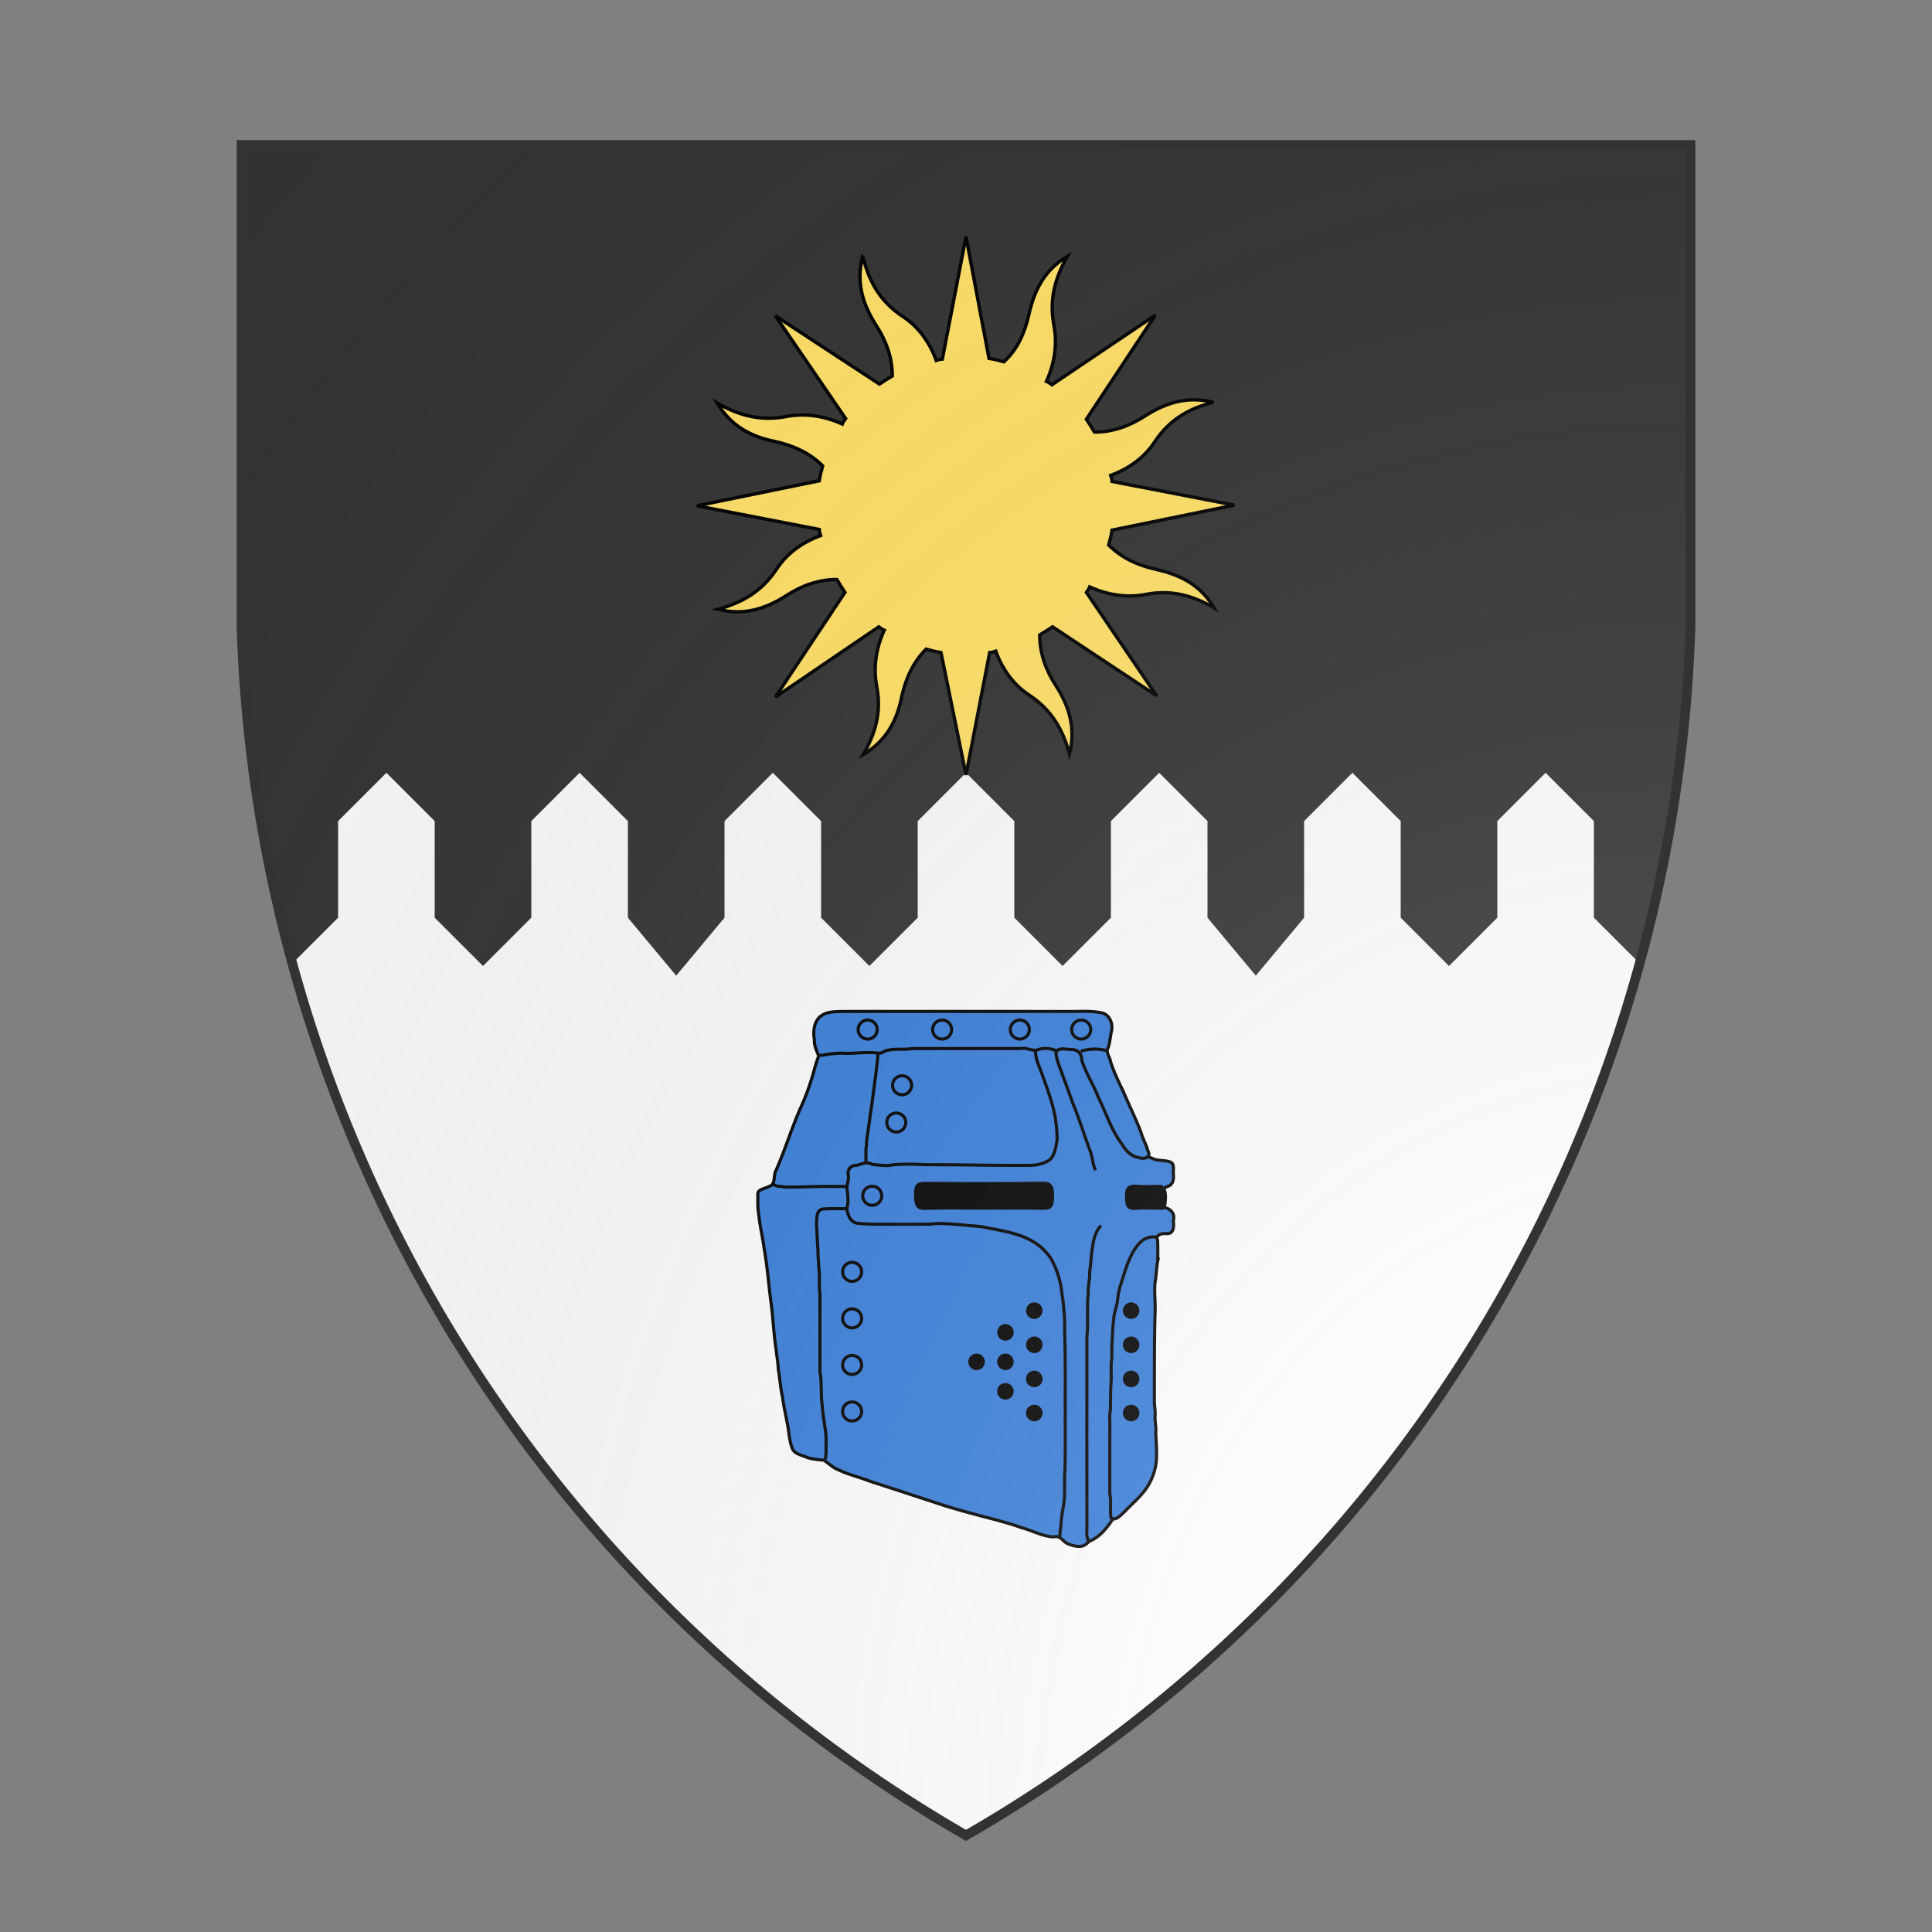 <svg id="coaworld_burg_70_burg_70_s0" width="500" height="500" viewBox="0 10 200 200" xmlns="http://www.w3.org/2000/svg" xmlns:x="http://www.w3.org/1999/xlink"><rect x="0" y="10" width="200" height="200" fill="#808080" stroke="none"/><defs><clipPath id="heater_coaworld_burg_70_burg_70_s0"><path d="m25,25 h150 v50 a150,150,0,0,1,-75,125 a150,150,0,0,1,-75,-125 z"/></clipPath><clipPath id="divisionClip_coaworld_burg_70_burg_70_s0"><path d="m 0,115 v -25 l 5,5 v 10 l 5,5 5,-5 v -10 l 5,-5l 5,5 v 10 l 5,5 5,-5 v -10 l 5,-5l 5,5 v 10 l 5,5 5,-5 v -10 l 5,-5 l 5,5 v 10 l 5,6 5,-6 v -10 l 5,-5 l 5,5 v 10 l 5,5 5,-5 v -10 l 5,-5l 5,5 v 10 l 5,5 5,-5 v -10 l 5,-5 l 5,5 v 10 l 5,6 5,-6 v -10 l 5,-5 l 5,5 v 10 l 5,5 5,-5 v -10 l 5,-5l 5,5 v 10 l 5,5 5,-5 v -10 l 5,-5l 5,5 v 10 l 5,5 5,-5 v -10 l 5,-5 v 25 V200 H0 Z"/></clipPath><g id="sun_coaworld_burg_70_burg_70_s0"><path stroke-width=".5" d="M84.7 63c-1 3.9.1 7.1 2 10.1 1.5 2.3 2.4 4.8 2.4 7.5-.7.4-1.3.8-1.9 1.2L71.8 71.7l10.4 15.2c-.2.3-.4.5-.5.8-2.9-1.3-5.7-1.6-8.3-1.1-3.7.7-6.9-.1-10.2-2 2.1 3.5 5.1 5 8.6 5.7 2.7.6 5.1 1.7 7 3.6-.2.7-.4 1.5-.5 2.2l-18.1 3.7 18.1 3.5c0 .3.1.6.2.9-3 1.1-5.2 2.9-6.6 5.1-2.1 3.1-4.9 4.8-8.6 5.8 3.9 1 7.1-.1 10.1-2 2.3-1.5 4.8-2.4 7.5-2.4.4.7.8 1.3 1.2 1.9l-10.3 15.5 15.3-10.4c.3.2.5.4.8.5-1.3 2.9-1.6 5.7-1.1 8.3.7 3.7-.1 6.8-2 10.1 3.5-2.1 5-5.1 5.7-8.6.6-2.7 1.7-5.1 3.6-7 .7.2 1.5.4 2.2.5l3.7 18.1 3.5-18.1c.3 0 .6-.1.9-.2 1.1 3 2.9 5.2 5.1 6.6 3.1 2.1 4.8 4.9 5.8 8.6 1-3.9-.1-7.1-2-10.1-1.5-2.3-2.4-4.8-2.4-7.5.7-.4 1.3-.8 1.9-1.2l15.4 10.2-10.4-15.3c.2-.3.4-.5.5-.8 2.9 1.3 5.7 1.6 8.3 1.1 3.7-.7 6.8.1 10.1 2-2.1-3.5-5.1-4.9-8.6-5.7-2.7-.6-5.1-1.7-7-3.6.2-.7.4-1.5.5-2.2l18.1-3.7-18.1-3.5c0-.3-.1-.6-.2-.9 3-1.1 5.2-2.9 6.6-5.1 2.1-3.1 4.9-4.8 8.6-5.7-3.9-1-7.1.1-10.1 2-2.3 1.5-4.8 2.4-7.5 2.4-.4-.7-.8-1.3-1.2-1.9L128 71.6l-15.3 10.3c-.3-.2-.5-.4-.8-.5 1.3-2.9 1.6-5.7 1.1-8.3-.7-3.7.1-6.9 2-10.2-3.5 2.1-4.9 5.1-5.7 8.6-.6 2.7-1.7 5.2-3.7 7-.7-.2-1.5-.4-2.2-.5L100 60l-3.5 18.1c-.3 0-.6.1-.9.2-1.1-3-2.9-5.2-5.1-6.6-3.1-2.1-4.8-4.9-5.7-8.6z"/></g><g id="helmetGreat_coaworld_burg_70_burg_70_s0" stroke-width=".46"><path d="M73.08 81.73c-.16-.19-.19-.47.04-.87.23-.91.74-1.72.98-2.63.78-2.07 1.78-4.05 2.63-6.08.7-1.46 1.41-2.9 1.9-4.45.07-.62.66-1.24.43-1.86-.34-.81-.39-1.73-.56-2.6-.3-1.1.27-2.54 1.48-2.75 1.6-.33 3.24-.17 4.86-.2 11.13 0 22.26-.01 33.4 0 1.18.04 2.53-.02 3.44.88.87.88.93 2.2.74 3.34.06.84-.36 1.62-.63 2.37.23.63.44 1.27.62 1.92a36.04 36.04 0 0 0 1.94 5.51c1.39 3.08 2.36 6.34 3.72 9.43.5.78-.02 2.2 1.1 2.44.55.36 1.76.37 1.61 1.29 0 .96.05 1.93-.14 2.89-.15 1.66-.57 3.28-.78 4.94-.47 2.6-.66 5.23-1 7.85-.33 2.36-.41 4.75-.77 7.1-.1.97-.29 1.92-.32 2.9-.25 1.38-.32 2.8-.64 4.17-.18 1.5-.55 2.96-.81 4.45-.16 1.07-.25 2.19-.65 3.2-.41.84-1.45.93-2.22 1.3-.77.23-1.6.33-2.4.37-.68.42-1.26 1.05-2.03 1.37-1.56.76-3.27 1.15-4.88 1.78-3.68 1.18-7.35 2.4-11.02 3.6-2.58.8-5.19 1.47-7.8 2.15-1.13.34-2.3.62-3.4 1.06-1.66.41-3.18 1.33-4.91 1.4-1.04-.31-1.37.84-2.24 1.08-.85.32-2 .61-2.7-.17l-.34-.28c-1.5-.6-2.52-1.9-3.4-3.2l-.1-.1c-.58.12-1.3-.74-1.72-1.1-1.24-1.32-2.72-2.47-3.6-4.1a8.45 8.45 0 0 1-1.08-3.78c-.04-1.24.05-2.48.11-3.72-.1-.85.15-1.67.1-2.5-.07-.9.16-1.79.1-2.69 0-4.2.01-8.42-.1-12.62-.07-1.5.14-2.99 0-4.48-.19-.99-.18-2-.37-3a33.08 33.08 0 0 1 0-3.23c.4-.8-.74-1.04-1.31-.96-1.18.07-1.1-1.15-1.02-1.96-.29-.99.39-1.7 1.3-1.9.43-.42 1.55-1.18 1.45-1.56-.57-.59-1.13-1.24-1.92-1.57-.9-.27-.9-1.23-.83-2 .03-.56-.21-1.4.5-1.62.88-.3 1.86-.1 2.7-.56l.15-.05.15-.06z"/><g fill="none"><path d="M117.7 89.46c1.17.03 2.35-.05 3.52.05 1 .22.8 1.46.9 2.23-.12 1.27-.1 2.55-.23 3.82.04.87-.12 1.73-.12 2.6-.2 1.3.02 2.62-.17 3.92v11.47c-.3 1.55-.1 3.14-.3 4.7-.1 1.4-.34 2.8-.54 4.2-.13.96-.04 1.95-.07 2.93 0 .39.07.77.1 1.16"/><path d="M71.84 93.66c.94-.14 1.9.2 2.53.93 1.53 1.69 2.05 3.98 2.74 6.08.3.86.42 1.76.52 2.66.16.82.49 1.6.52 2.45.11.86.18 1.73.2 2.6.06 1.01.11 2.02.08 3.03.2 1.29.03 2.6.13 3.89.07 1.28.07 2.56.07 3.85.2.88.06 1.8.1 2.7 0 3.27.01 6.54 0 9.82-.25 1.13.01 2.3-.16 3.44a.64.64 0 0 1-.26.2"/><path d="M128.48 85.87c-.29.18-.6.33-.95.28-.47.04-.92.17-1.4.12-2.25-.01-4.5-.14-6.74-.1h-1.7"/><path d="M113 66.58c.16 1.36.27 2.74.49 4.1.04.63.18 1.26.24 1.9.08.7.21 1.39.29 2.1.12.7.22 1.42.29 2.14.12.62.16 1.24.29 1.85.04.47.14.93.11 1.4.17.75.05 1.54.09 2.3v.1"/><path d="M89.72 66.18c-.01 1.1-.48 2.1-.87 3.1-.76 2.17-1.61 4.32-2.03 6.59-.18 1.1-.29 2.23-.3 3.36.17 1 .3 2.13 1 2.92.77.59 1.77.84 2.73.9 5.1.05 10.19-.1 15.29-.09 1.97-.04 3.96-.2 5.9.11.81.05 1.6-.09 2.4-.15.8-.48 1.55-.08 2.36.15.85-.07 1.39.65 1.2 1.45-.12.77.32 1.48.17 2.23-.12.9-.21 1.84.06 2.71-.15.87-.45 1.86-1.4 2.13-.78.1-1.59.14-2.38.17-2.9 0-5.79.02-8.68-.01-1.1-.2-2.24-.06-3.36 0-1.33.11-2.67.25-4 .35-2.45.52-5 .8-7.25 1.96a8.22 8.22 0 0 0-3.16 2.84 13.13 13.13 0 0 0-1.58 5.09c-.15.84-.23 1.69-.3 2.53-.1 1-.13 1.99-.1 3-.15 4.04-.08 8.08-.1 12.13.02 2.83-.04 5.66.05 8.5.1 1.38.02 2.77.07 4.16.15 1.38.5 2.74.52 4.12.12.5.14 1 .16 1.5"/><path d="M79.23 66.08a6.78 6.78 0 0 1 3.8.1"/><path d="M121.6 66.78c-.3 0-.58-.03-.86-.1-.92-.13-1.85-.26-2.79-.2-1.25.04-2.5-.14-3.75-.1-.73-.1-1.43.33-2.1-.18-1.32-.54-2.76-.17-4.13-.42H91.9c-.85-.2-1.72.44-2.49.18a3.71 3.71 0 0 0-2.7.12l-.07.14c-.5-.67-1.62-.26-2.36-.3-.93.08-1.4.7-1.41 1.61-.61 1.93-1.75 3.63-2.46 5.51-1.14 2.28-1.89 4.77-3.44 6.83-.55.94-1.35 1.86-2.49 2.02-.46.18-1.02.16-1.32-.07"/><path d="M82.02 138.84c-.22-.38.26-1 .1-1.56 0-9.65.02-19.3 0-28.94-.17-1.32-.06-2.66-.1-3.99.03-.78-.02-1.56-.1-2.34.09-1.06-.28-2.1-.2-3.15-.15-.94-.2-1.89-.3-2.83-.2-1.42-.33-2.99-1.39-4.07"/><path d="M80.83 83.77c.52-.95.42-2.1.9-3.06.84-2.27 1.53-4.6 2.47-6.83.6-1.67 1.2-3.34 1.82-5 .33-.83.62-1.68.69-2.56"/></g><g stroke="none" fill="#000"><path d="M71.44 85.95c1.07-.03 2.15.07 3.21-.03 1.4-.13 1.89.37 1.84 1.8-.04 1.24-.14 2.07-1.7 1.92-1.22-.12-2.46 0-3.68-.02-.6-.01-.8-.4-.84-1.84-.02-1.28.52-1.94 1.17-1.83z"/><path d="M106.04 85.49c1.12 0 1.67.27 1.66 1.91-.01 1.58-.3 2.3-1.67 2.24-2.9-.1-5.8-.03-8.7-.03-2.9 0-5.81-.05-8.71.02-1.13.03-1.66-.3-1.65-1.93 0-1.58.3-2.25 1.65-2.23 5.8.08 11.61.07 17.42.02z"/></g><g fill="#000" stroke-width=".23"><circle cx="75.58" cy="104.54" r="1.11"/><circle cx="75.58" cy="109.59" r="1.11"/><circle cx="75.58" cy="114.64" r="1.11"/><circle cx="75.58" cy="119.68" r="1.11"/><circle cx="89.9" cy="104.54" r="1.11"/><circle cx="89.9" cy="109.59" r="1.11"/><circle cx="89.9" cy="114.64" r="1.11"/><circle cx="89.9" cy="119.68" r="1.11"/><circle cx="94.17" cy="107.75" r="1.11"/><circle cx="94.17" cy="112.11" r="1.11"/><circle cx="94.17" cy="116.47" r="1.11"/><circle cx="98.43" cy="112.11" r="1.11"/></g><g><circle cx="116.84" cy="98.8" r="1.41"/><circle cx="116.84" cy="105.68" r="1.41"/><circle cx="116.84" cy="112.57" r="1.41"/><circle cx="116.84" cy="119.45" r="1.41"/><circle cx="109.45" cy="71.21" r="1.41"/><circle cx="110.31" cy="76.72" r="1.41"/><circle cx="113.87" cy="87.55" r="1.41"/><circle cx="82.96" cy="62.97" r="1.41"/><circle cx="92.04" cy="62.97" r="1.41"/><circle cx="103.53" cy="62.97" r="1.41"/><circle cx="114.54" cy="62.97" r="1.41"/></g></g><radialGradient id="backlight" cx="100%" cy="100%" r="150%"><stop stop-color="#fff" stop-opacity=".3" offset="0"/><stop stop-color="#fff" stop-opacity=".15" offset=".25"/><stop stop-color="#000" stop-opacity="0" offset="1"/></radialGradient></defs><g clip-path="url(#heater_coaworld_burg_70_burg_70_s0)"><rect x="0" y="0" width="200" height="200" fill="#333333"/><g clip-path="url(#divisionClip_coaworld_burg_70_burg_70_s0)"><rect x="0" y="0" width="200" height="200" fill="#fafafa"/></g><g fill="#ffe066" stroke="#000"><style>
      g.secondary,path.secondary {fill: #ffe066;}
      g.tertiary,path.tertiary {fill: #ffe066;}
    </style><use x:href="#sun_coaworld_burg_70_burg_70_s0" transform="translate(30 -7.5) scale(0.7)"/></g><g fill="#377cd7" stroke="#000"><style>
      g.secondary,path.secondary {fill: #377cd7;}
      g.tertiary,path.tertiary {fill: #377cd7;}
    </style><use x:href="#helmetGreat_coaworld_burg_70_burg_70_s0" transform="translate(170 72.5) scale(-0.7 0.7)"/></g></g><path d="m25,25 h150 v50 a150,150,0,0,1,-75,125 a150,150,0,0,1,-75,-125 z" fill="url(#backlight)" stroke="#333"/></svg>